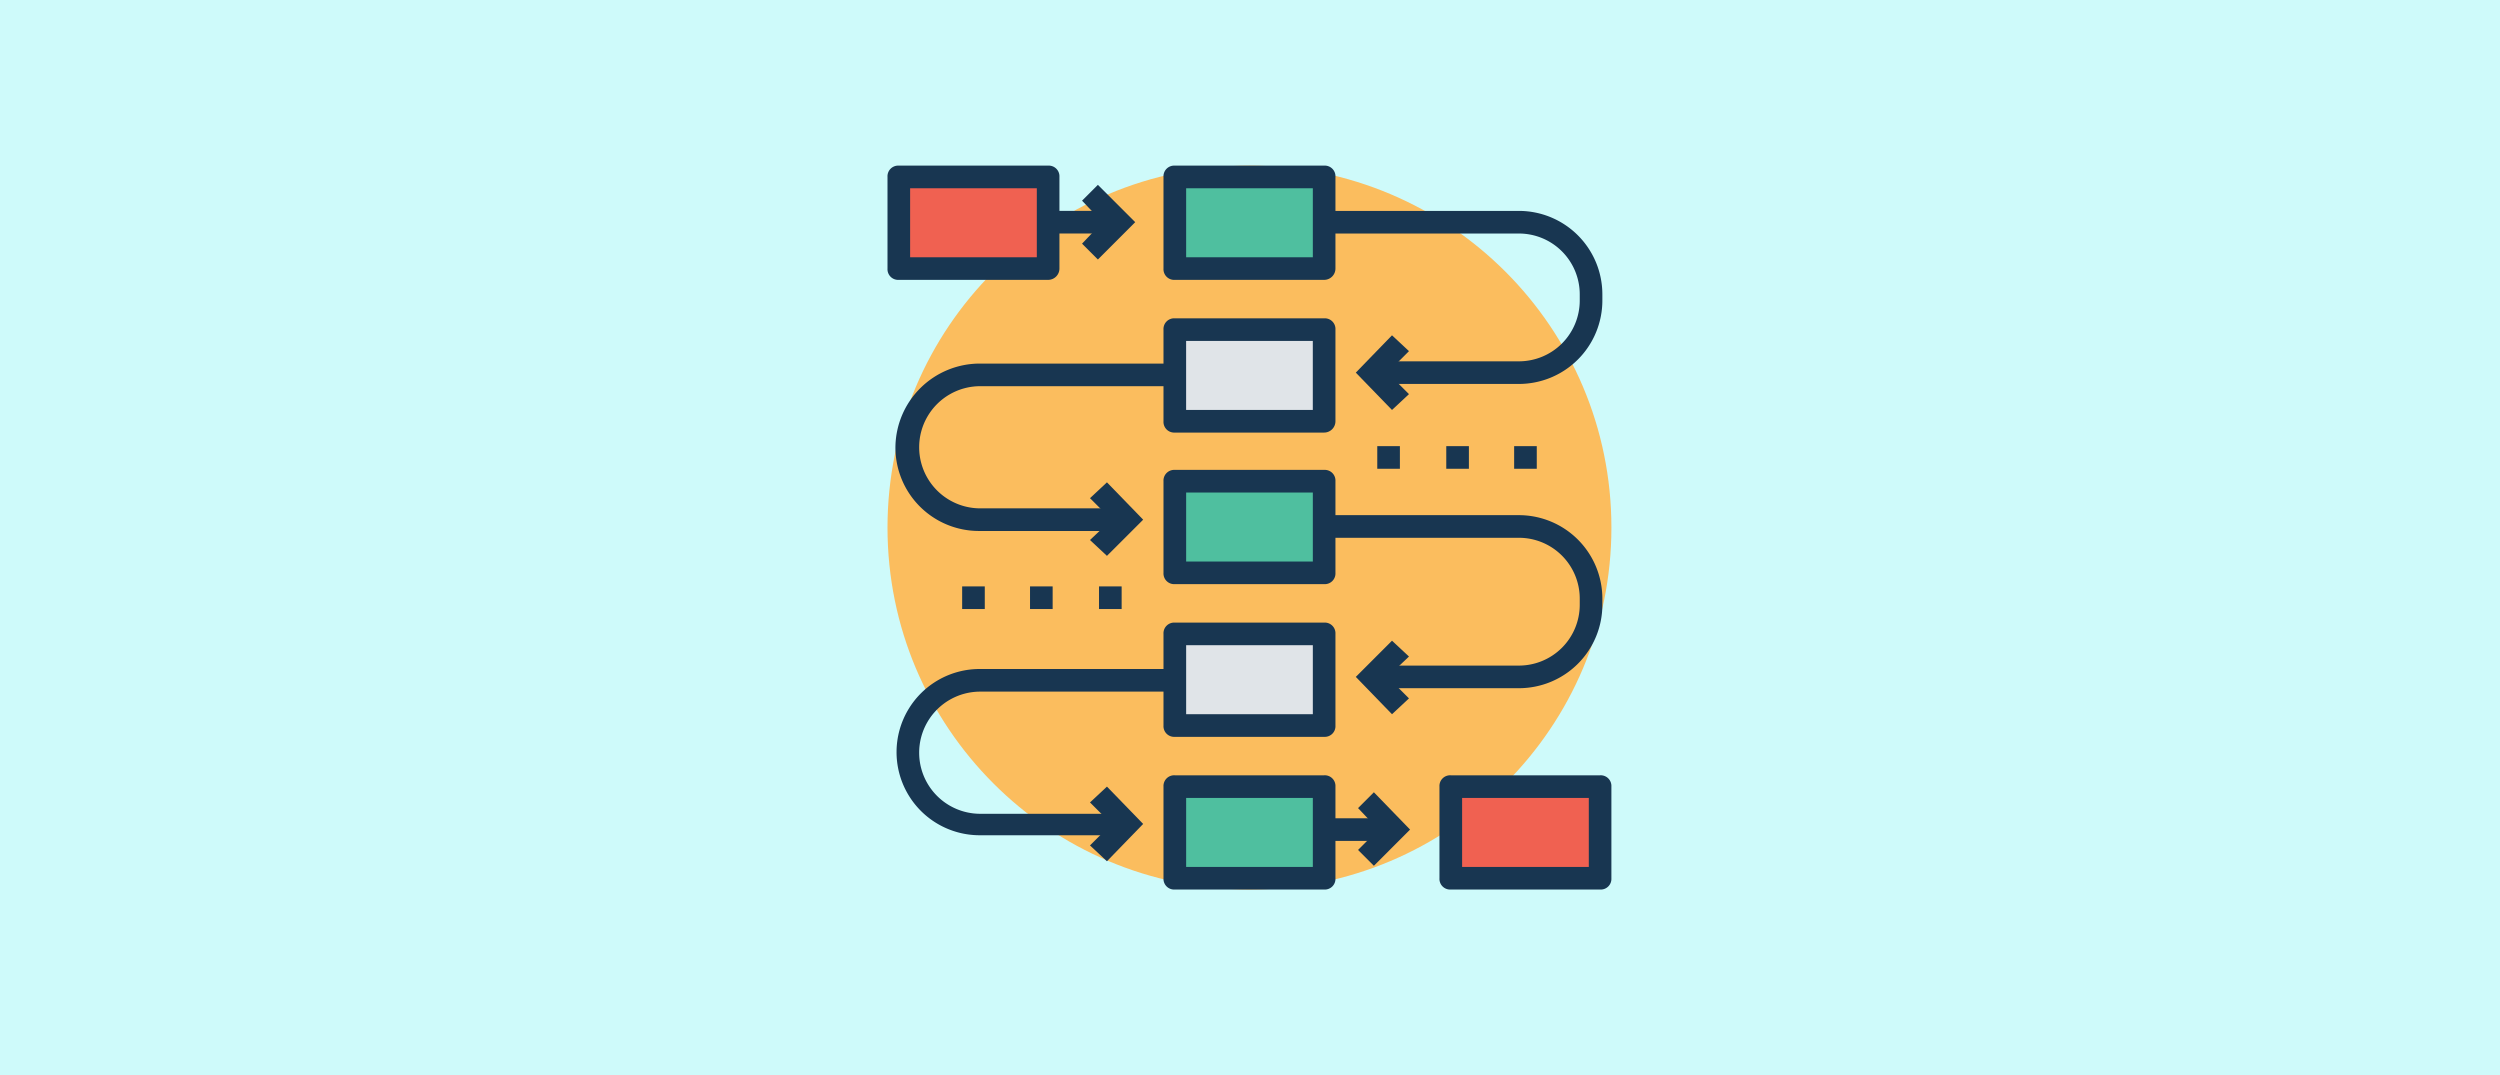 <svg xmlns="http://www.w3.org/2000/svg" width="400" height="172.073" viewBox="0 0 400 172.073">
  <g id="_1" data-name="1" transform="translate(-1020 -402.797)">
    <path id="Trazado_100708" data-name="Trazado 100708" d="M400,0H0V172.073H400Z" transform="translate(1020 402.797)" fill="#0ce6ea" opacity="0.2"/>
    <g id="planificacion" transform="translate(1162 429.297)">
      <circle id="Elipse_4623" data-name="Elipse 4623" cx="57.913" cy="57.913" r="57.913" transform="translate(0 0)" fill="#fbbd5e"/>
      <g id="Grupo_958290" data-name="Grupo 958290" transform="translate(11.945 3.077)">
        <rect id="Rectángulo_340394" data-name="Rectángulo 340394" width="3.62" height="3.62" transform="translate(66.419 41.806)" fill="#183651"/>
        <rect id="Rectángulo_340395" data-name="Rectángulo 340395" width="3.62" height="3.62" transform="translate(77.459 41.806)" fill="#183651"/>
        <rect id="Rectángulo_340396" data-name="Rectángulo 340396" width="3.62" height="3.62" transform="translate(88.318 41.806)" fill="#183651"/>
        <rect id="Rectángulo_340397" data-name="Rectángulo 340397" width="3.62" height="3.62" transform="translate(0 64.248)" fill="#183651"/>
        <rect id="Rectángulo_340398" data-name="Rectángulo 340398" width="3.62" height="3.62" transform="translate(10.859 64.248)" fill="#183651"/>
        <rect id="Rectángulo_340399" data-name="Rectángulo 340399" width="3.62" height="3.62" transform="translate(21.898 64.248)" fill="#183651"/>
        <path id="Trazado_726572" data-name="Trazado 726572" d="M138.017,25.335,135.483,22.8l3.258-3.439-3.258-3.439,2.534-2.534,5.972,5.972Z" transform="translate(-116.299 -13.391)" fill="#183651"/>
        <rect id="Rectángulo_340400" data-name="Rectángulo 340400" width="11.221" height="3.62" transform="translate(13.754 4.163)" fill="#183651"/>
      </g>
      <rect id="Rectángulo_340401" data-name="Rectángulo 340401" width="23.889" height="14.659" transform="translate(45.969 99.357)" fill="#4fbf9f"/>
      <path id="Trazado_726573" data-name="Trazado 726573" d="M217.9,442.845H194.007a1.71,1.71,0,0,1-1.81-1.81V426.376a1.71,1.71,0,0,1,1.81-1.81H217.9a1.71,1.71,0,0,1,1.81,1.81v14.659A1.71,1.71,0,0,1,217.9,442.845Zm-22.079-3.62h20.27v-11.04h-20.27Z" transform="translate(-148.038 -327.018)" fill="#183651"/>
      <rect id="Rectángulo_340402" data-name="Rectángulo 340402" width="23.889" height="14.659" transform="translate(45.969 74.925)" fill="#e0e4e8"/>
      <path id="Trazado_726574" data-name="Trazado 726574" d="M217.9,336.507H194.007a1.71,1.71,0,0,1-1.81-1.81V320.038a1.71,1.71,0,0,1,1.81-1.81H217.9a1.71,1.71,0,0,1,1.81,1.81V334.7A1.71,1.71,0,0,1,217.9,336.507Zm-22.079-3.62h20.27v-11.04h-20.27Z" transform="translate(-148.038 -245.112)" fill="#183651"/>
      <rect id="Rectángulo_340403" data-name="Rectángulo 340403" width="23.889" height="14.659" transform="translate(45.969 50.674)" fill="#4fbf9f"/>
      <path id="Trazado_726575" data-name="Trazado 726575" d="M217.9,230.168H194.007a1.71,1.71,0,0,1-1.81-1.81V213.7a1.71,1.71,0,0,1,1.81-1.81H217.9a1.71,1.71,0,0,1,1.81,1.81v14.659A1.71,1.71,0,0,1,217.9,230.168Zm-22.079-3.62h20.27v-11.04h-20.27Z" transform="translate(-148.038 -163.206)" fill="#183651"/>
      <rect id="Rectángulo_340404" data-name="Rectángulo 340404" width="23.889" height="14.659" transform="translate(45.969 26.242)" fill="#e0e4e8"/>
      <path id="Trazado_726576" data-name="Trazado 726576" d="M217.9,124.617H194.007a1.71,1.71,0,0,1-1.81-1.81V108.148a1.71,1.71,0,0,1,1.81-1.81H217.9a1.71,1.71,0,0,1,1.81,1.81v14.659A1.814,1.814,0,0,1,217.9,124.617ZM195.817,121h20.27v-11.04h-20.27Z" transform="translate(-148.038 -81.906)" fill="#183651"/>
      <rect id="Rectángulo_340405" data-name="Rectángulo 340405" width="23.889" height="14.659" transform="translate(45.969 1.81)" fill="#4fbf9f"/>
      <g id="Grupo_958291" data-name="Grupo 958291" transform="translate(1.267)">
        <path id="Trazado_726577" data-name="Trazado 726577" d="M217.9,18.279H194.007a1.71,1.71,0,0,1-1.81-1.81V1.81A1.71,1.71,0,0,1,194.007,0H217.9a1.71,1.71,0,0,1,1.81,1.81V16.469A1.814,1.814,0,0,1,217.9,18.279Zm-22.079-3.62h20.27V3.62h-20.27Z" transform="translate(-149.305)" fill="#183651"/>
        <path id="Trazado_726578" data-name="Trazado 726578" d="M330.214,448.146l-2.534-2.534,3.258-3.258-3.258-3.439,2.534-2.534,5.791,5.972Z" transform="translate(-253.66 -336.12)" fill="#183651"/>
        <rect id="Rectángulo_340406" data-name="Rectángulo 340406" width="11.221" height="3.62" transform="translate(68.591 104.425)" fill="#183651"/>
        <path id="Trazado_726579" data-name="Trazado 726579" d="M143.712,444.388,141,441.854l3.439-3.439L141,434.977l2.715-2.534,5.791,5.972Z" transform="translate(-109.869 -333.086)" fill="#183651"/>
        <path id="Trazado_726580" data-name="Trazado 726580" d="M42.434,377.127H18.906a13.3,13.3,0,1,1,.181-26.6H50.216v3.62H19.087a9.773,9.773,0,1,0,0,19.546H42.615v3.439h-.181Z" transform="translate(-5.514 -269.987)" fill="#183651"/>
        <path id="Trazado_726581" data-name="Trazado 726581" d="M143.712,232.318,141,229.784l3.439-3.258L141,223.088l2.715-2.534,5.791,5.972Z" transform="translate(-109.869 -169.88)" fill="#183651"/>
        <path id="Trazado_726582" data-name="Trazado 726582" d="M42.434,164.632H18.906A13.362,13.362,0,0,1,5.514,151.239a13.517,13.517,0,0,1,13.573-13.392H50.216v3.619H19.087a9.773,9.773,0,0,0,0,19.546H42.615v3.62h-.181Z" transform="translate(-5.514 -106.176)" fill="#183651"/>
        <path id="Trazado_726583" data-name="Trazado 726583" d="M331.9,342.595l-5.791-5.972,5.791-5.791,2.715,2.534-3.439,3.258,3.439,3.439Z" transform="translate(-252.447 -254.82)" fill="#183651"/>
        <path id="Trazado_726584" data-name="Trazado 726584" d="M335.177,271.088H311.65v-3.62h23.527a9.732,9.732,0,0,0,9.773-9.773v-.9a9.732,9.732,0,0,0-9.773-9.773H304.049V243.4h31.128A13.362,13.362,0,0,1,348.57,256.79v.9A13.362,13.362,0,0,1,335.177,271.088Z" transform="translate(-235.458 -187.475)" fill="#183651"/>
        <path id="Trazado_726585" data-name="Trazado 726585" d="M331.9,130.1l-5.791-5.972,5.791-5.972,2.715,2.534-3.439,3.439,3.439,3.439Z" transform="translate(-252.447 -91.007)" fill="#183651"/>
        <path id="Trazado_726586" data-name="Trazado 726586" d="M335.177,59.2H311.65v-3.62h23.527a9.732,9.732,0,0,0,9.773-9.773v-.9a9.732,9.732,0,0,0-9.773-9.773H304.049v-3.62h31.128A13.362,13.362,0,0,1,348.57,44.9v.9A13.362,13.362,0,0,1,335.177,59.2Z" transform="translate(-235.458 -24.269)" fill="#183651"/>
      </g>
      <rect id="Rectángulo_340407" data-name="Rectángulo 340407" width="23.889" height="14.659" transform="translate(90.128 99.357)" fill="#f06151"/>
      <path id="Trazado_726587" data-name="Trazado 726587" d="M410.093,442.845H386.2a1.71,1.71,0,0,1-1.81-1.81V426.376a1.71,1.71,0,0,1,1.81-1.81h23.889a1.71,1.71,0,0,1,1.81,1.81v14.659A1.71,1.71,0,0,1,410.093,442.845Zm-22.079-3.62h20.27v-11.04h-20.27Z" transform="translate(-296.076 -327.018)" fill="#183651"/>
      <rect id="Rectángulo_340408" data-name="Rectángulo 340408" width="23.889" height="14.659" transform="translate(1.81 1.81)" fill="#f06151"/>
      <path id="Trazado_726588" data-name="Trazado 726588" d="M25.7,18.279H1.81A1.71,1.71,0,0,1,0,16.469V1.81A1.71,1.71,0,0,1,1.81,0H25.7a1.71,1.71,0,0,1,1.81,1.81V16.469A1.814,1.814,0,0,1,25.7,18.279ZM3.62,14.659h20.27V3.62H3.62Z" fill="#183651"/>
    </g>
  </g>
</svg>
